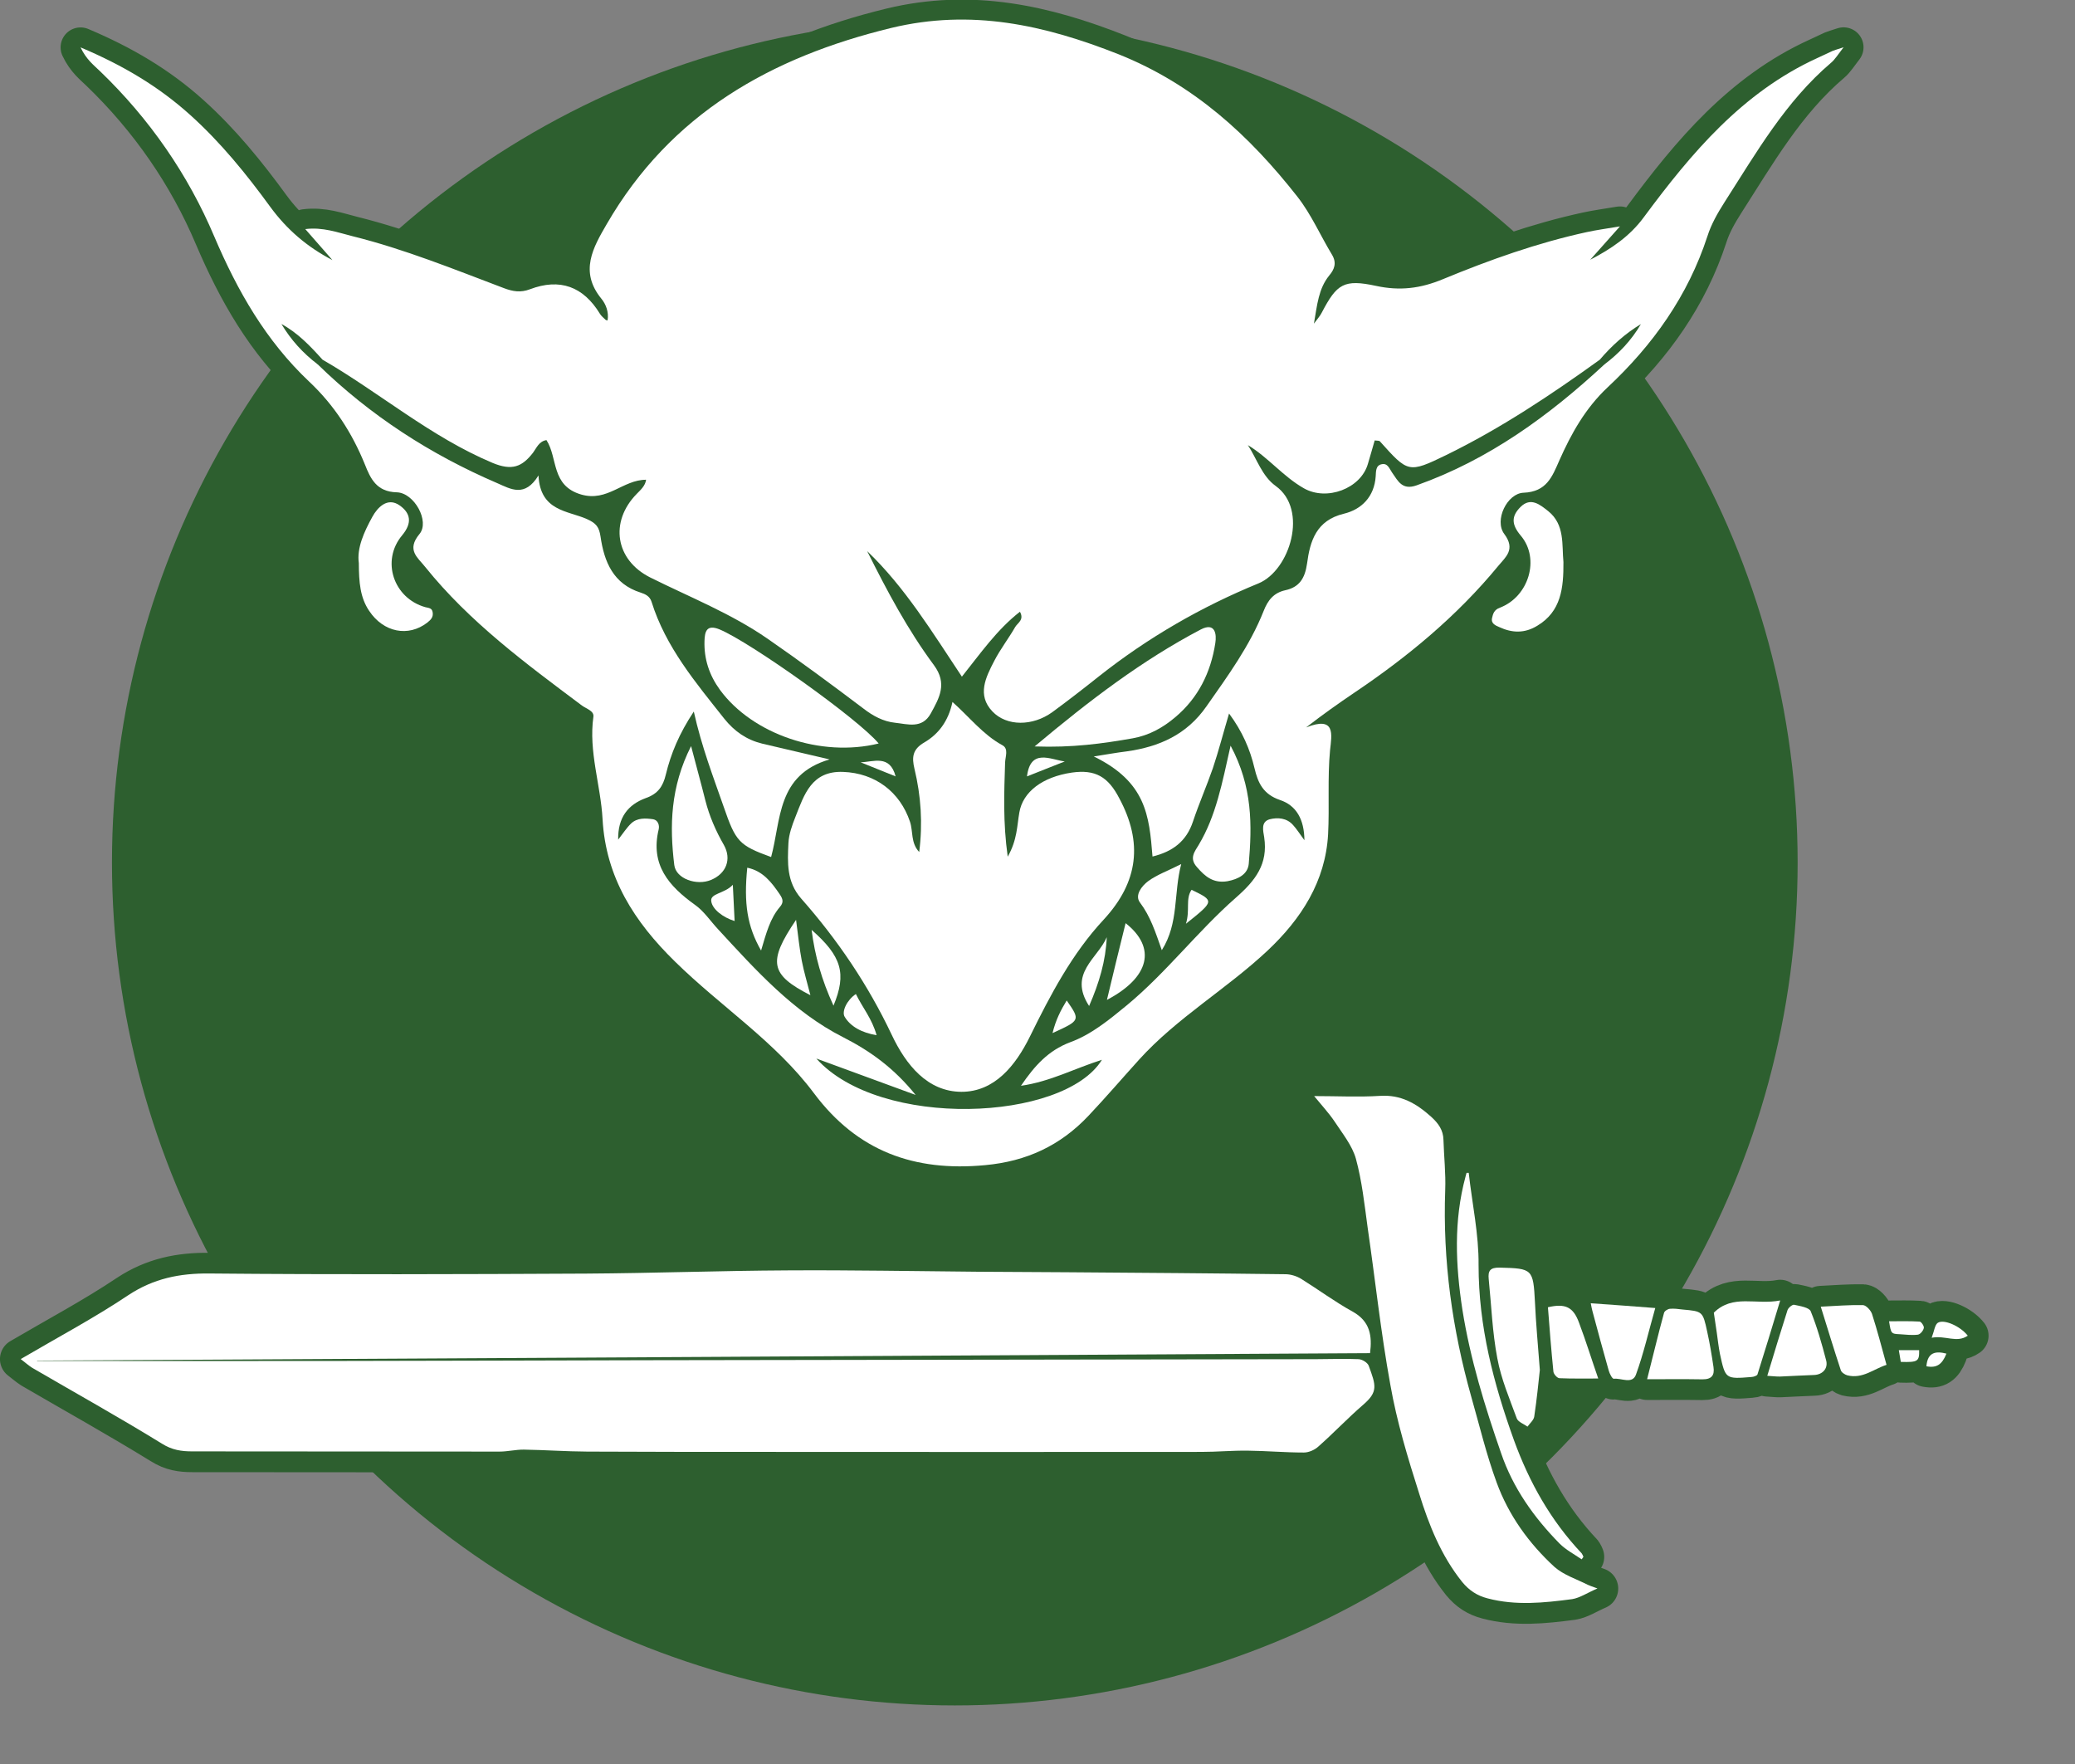 <?xml version="1.0" encoding="UTF-8" standalone="no"?>
<!DOCTYPE svg PUBLIC "-//W3C//DTD SVG 1.1//EN" "http://www.w3.org/Graphics/SVG/1.1/DTD/svg11.dtd">
<svg width="100%" height="100%" viewBox="0 0 20 17" version="1.1" xmlns="http://www.w3.org/2000/svg" xmlns:xlink="http://www.w3.org/1999/xlink" xml:space="preserve" xmlns:serif="http://www.serif.com/" style="fill-rule:evenodd;clip-rule:evenodd;stroke-linecap:round;stroke-linejoin:round;stroke-miterlimit:2;">
    <rect x="0" y="0" width="20" height="17" fill="#808080" stroke="none"/>
    <g transform="matrix(1,0,0,1,-3.223,-4.179)">
        <g transform="matrix(0.818,0,0,0.818,2.203,-0.068)">
            <g transform="matrix(1.222,0,0,1.222,-2.692,0.083)">
                <circle cx="12.43" cy="12.496" r="8.127" style="fill:rgb(45,95,47);"/>
            </g>
            <g transform="matrix(1.222,0,0,1.222,-2.692,0.083)">
                <path d="M3.581,17.302C4.558,17.302 5.533,17.304 6.508,17.302C7.501,17.301 8.492,17.297 9.484,17.295C11.628,17.291 13.77,17.289 15.913,17.285C16.05,17.285 16.187,17.279 16.324,17.285C16.36,17.287 16.41,17.319 16.421,17.348C16.491,17.539 16.514,17.599 16.366,17.726C16.218,17.854 16.084,17.996 15.937,18.126C15.902,18.159 15.844,18.185 15.796,18.185C15.616,18.185 15.435,18.169 15.255,18.167C15.106,18.165 14.957,18.179 14.809,18.179C13.426,18.18 12.046,18.18 10.66,18.179C10.068,18.179 9.477,18.179 8.886,18.176C8.681,18.175 8.478,18.16 8.275,18.157C8.197,18.156 8.119,18.176 8.041,18.176C7.054,18.176 6.065,18.175 5.077,18.174C4.973,18.174 4.882,18.161 4.784,18.099C4.373,17.846 3.951,17.611 3.535,17.369C3.5,17.347 3.469,17.319 3.423,17.284C3.783,17.073 4.135,16.886 4.462,16.667C4.705,16.507 4.957,16.456 5.242,16.459C6.453,16.47 7.665,16.466 8.877,16.46C9.523,16.456 10.172,16.432 10.818,16.429C11.428,16.425 12.043,16.437 12.654,16.442C12.939,16.444 13.229,16.445 13.517,16.447C14.22,16.452 14.919,16.457 15.622,16.466C15.672,16.467 15.729,16.485 15.772,16.512C15.937,16.615 16.095,16.732 16.265,16.826C16.436,16.92 16.455,17.062 16.434,17.227C12.145,17.251 7.863,17.276 3.581,17.299L3.581,17.302ZM18.627,19.496C18.529,19.538 18.458,19.587 18.383,19.599C18.111,19.635 17.839,19.663 17.569,19.592C17.466,19.566 17.389,19.514 17.323,19.434C17.12,19.181 17.002,18.885 16.908,18.582C16.798,18.236 16.692,17.887 16.63,17.533C16.538,17.029 16.484,16.517 16.41,16.01C16.38,15.79 16.356,15.567 16.298,15.354C16.262,15.225 16.168,15.11 16.092,14.994C16.036,14.911 15.966,14.836 15.895,14.749C16.117,14.749 16.324,14.76 16.531,14.747C16.732,14.734 16.88,14.82 17.023,14.948C17.093,15.012 17.14,15.076 17.142,15.172C17.147,15.334 17.165,15.495 17.159,15.654C17.134,16.334 17.227,16.998 17.411,17.651C17.49,17.927 17.556,18.206 17.655,18.475C17.77,18.79 17.966,19.062 18.212,19.288C18.301,19.367 18.426,19.406 18.534,19.461C18.555,19.471 18.575,19.477 18.627,19.496M17.386,15.489C17.419,15.785 17.484,16.082 17.481,16.379C17.481,16.968 17.625,17.519 17.822,18.066C17.971,18.475 18.177,18.841 18.475,19.157C18.482,19.166 18.487,19.179 18.492,19.191C18.487,19.199 18.481,19.207 18.475,19.215C18.402,19.165 18.323,19.124 18.261,19.062C18.014,18.81 17.813,18.528 17.698,18.191C17.541,17.739 17.4,17.281 17.325,16.808C17.259,16.38 17.24,15.951 17.355,15.526C17.358,15.513 17.362,15.502 17.365,15.489L17.386,15.489ZM18.071,17.39C18.058,17.508 18.042,17.673 18.017,17.839C18.012,17.873 17.975,17.904 17.952,17.936C17.918,17.911 17.863,17.892 17.849,17.858C17.779,17.667 17.697,17.475 17.661,17.277C17.613,17.027 17.604,16.769 17.578,16.514C17.57,16.435 17.59,16.401 17.684,16.403C18.001,16.411 18.007,16.416 18.024,16.737C18.033,16.938 18.052,17.14 18.071,17.39M19.749,16.837C19.933,16.655 20.157,16.765 20.389,16.719C20.312,16.975 20.242,17.204 20.17,17.432C20.165,17.445 20.133,17.456 20.111,17.457C19.861,17.477 19.861,17.477 19.808,17.234C19.795,17.167 19.787,17.099 19.778,17.032C19.769,16.968 19.759,16.904 19.749,16.837M19.106,17.478C19.164,17.253 19.212,17.045 19.269,16.839C19.273,16.821 19.304,16.801 19.325,16.799C19.366,16.795 19.408,16.801 19.447,16.806C19.639,16.823 19.642,16.823 19.685,17.018C19.709,17.13 19.729,17.245 19.746,17.36C19.758,17.439 19.729,17.48 19.639,17.479C19.465,17.476 19.287,17.478 19.106,17.478M18.562,16.746C18.771,16.761 18.962,16.774 19.184,16.792C19.12,17.016 19.072,17.231 18.997,17.436C18.961,17.529 18.855,17.465 18.784,17.474C18.769,17.475 18.743,17.424 18.735,17.394C18.681,17.204 18.629,17.012 18.578,16.821C18.573,16.802 18.569,16.783 18.562,16.746M21.414,17.339C21.292,17.377 21.184,17.477 21.036,17.44C21.012,17.433 20.979,17.412 20.973,17.39C20.907,17.191 20.846,16.989 20.78,16.778C20.924,16.771 21.056,16.76 21.187,16.763C21.217,16.764 21.262,16.813 21.274,16.848C21.325,17.006 21.367,17.168 21.414,17.339M20.265,17.445C20.333,17.22 20.395,17.015 20.46,16.812C20.467,16.789 20.507,16.757 20.523,16.76C20.58,16.772 20.669,16.786 20.684,16.823C20.745,16.974 20.79,17.133 20.831,17.29C20.856,17.373 20.799,17.434 20.716,17.437C20.61,17.441 20.499,17.447 20.389,17.452C20.353,17.453 20.319,17.448 20.265,17.445M18.635,17.471C18.497,17.471 18.379,17.473 18.261,17.468C18.239,17.467 18.206,17.429 18.203,17.406C18.182,17.199 18.166,16.992 18.15,16.784C18.318,16.745 18.395,16.781 18.451,16.936C18.516,17.108 18.57,17.284 18.635,17.471M21.438,16.919C21.539,16.919 21.636,16.916 21.734,16.922C21.748,16.923 21.778,16.966 21.773,16.984C21.768,17.009 21.74,17.044 21.716,17.048C21.661,17.055 21.601,17.048 21.545,17.044C21.457,17.04 21.457,17.039 21.438,16.919M21.85,17.078C21.875,17.012 21.88,16.954 21.909,16.934C21.968,16.896 22.126,16.966 22.198,17.058C22.092,17.132 21.985,17.053 21.85,17.078M21.533,17.198L21.729,17.198C21.731,17.306 21.717,17.316 21.552,17.311C21.547,17.279 21.54,17.244 21.533,17.198M21.799,17.353C21.81,17.215 21.891,17.205 21.992,17.231C21.951,17.335 21.898,17.372 21.799,17.353" style="fill:none;stroke:rgb(45,95,47);stroke-width:0.4px;"/>
            </g>
            <g transform="matrix(1.222,0,0,1.222,1.684,21.233)">
                <path d="M0,-0.006C0.977,-0.006 1.952,-0.004 2.927,-0.006C3.92,-0.007 4.911,-0.011 5.903,-0.013C8.047,-0.017 10.189,-0.019 12.332,-0.023C12.469,-0.023 12.606,-0.029 12.743,-0.023C12.779,-0.021 12.829,0.011 12.84,0.04C12.91,0.231 12.933,0.291 12.785,0.418C12.637,0.546 12.503,0.688 12.356,0.818C12.321,0.851 12.263,0.877 12.215,0.877C12.035,0.877 11.854,0.861 11.674,0.859C11.525,0.857 11.376,0.871 11.228,0.871C9.845,0.872 8.465,0.872 7.079,0.871C6.487,0.871 5.896,0.871 5.305,0.868C5.1,0.867 4.897,0.852 4.694,0.849C4.616,0.848 4.538,0.868 4.46,0.868C3.473,0.868 2.484,0.867 1.496,0.866C1.392,0.866 1.301,0.853 1.203,0.791C0.792,0.538 0.37,0.303 -0.046,0.061C-0.081,0.039 -0.112,0.011 -0.158,-0.024C0.202,-0.235 0.554,-0.422 0.881,-0.641C1.124,-0.801 1.376,-0.852 1.661,-0.849C2.872,-0.838 4.084,-0.842 5.296,-0.848C5.942,-0.852 6.591,-0.876 7.237,-0.879C7.847,-0.883 8.462,-0.871 9.073,-0.866C9.358,-0.864 9.648,-0.863 9.936,-0.861C10.639,-0.856 11.338,-0.851 12.041,-0.842C12.091,-0.841 12.148,-0.823 12.191,-0.796C12.356,-0.693 12.514,-0.576 12.684,-0.482C12.855,-0.388 12.874,-0.246 12.853,-0.081C8.564,-0.057 4.282,-0.032 0,-0.009L0,-0.006Z" style="fill:white;"/>
            </g>
            <g transform="matrix(1.222,0,0,1.222,20.07,18.291)">
                <path d="M0,4.595C-0.098,4.637 -0.169,4.686 -0.244,4.698C-0.516,4.734 -0.788,4.762 -1.058,4.691C-1.161,4.665 -1.238,4.613 -1.304,4.533C-1.507,4.28 -1.625,3.984 -1.719,3.681C-1.829,3.335 -1.935,2.986 -1.997,2.632C-2.089,2.128 -2.143,1.616 -2.217,1.109C-2.247,0.889 -2.271,0.666 -2.329,0.453C-2.365,0.324 -2.459,0.209 -2.535,0.093C-2.591,0.01 -2.661,-0.065 -2.732,-0.152C-2.51,-0.152 -2.303,-0.141 -2.096,-0.154C-1.895,-0.167 -1.747,-0.081 -1.604,0.047C-1.534,0.111 -1.487,0.175 -1.485,0.271C-1.48,0.433 -1.462,0.594 -1.468,0.753C-1.493,1.433 -1.4,2.097 -1.216,2.75C-1.137,3.026 -1.071,3.305 -0.972,3.574C-0.857,3.889 -0.661,4.161 -0.415,4.387C-0.326,4.466 -0.201,4.505 -0.093,4.56C-0.072,4.57 -0.052,4.576 0,4.595" style="fill:white;"/>
            </g>
            <g transform="matrix(1.222,0,0,1.222,18.553,23.563)">
                <path d="M0,-3.726C0.033,-3.43 0.098,-3.133 0.095,-2.836C0.095,-2.247 0.239,-1.696 0.436,-1.149C0.585,-0.74 0.791,-0.374 1.089,-0.058C1.096,-0.049 1.101,-0.036 1.106,-0.024C1.101,-0.016 1.095,-0.008 1.089,0C1.016,-0.05 0.937,-0.091 0.875,-0.153C0.628,-0.405 0.427,-0.687 0.312,-1.024C0.155,-1.476 0.014,-1.934 -0.061,-2.407C-0.127,-2.835 -0.146,-3.264 -0.031,-3.689C-0.028,-3.702 -0.024,-3.713 -0.021,-3.726L0,-3.726Z" style="fill:white;"/>
            </g>
            <g transform="matrix(1.222,0,0,1.222,19.391,20.791)">
                <path d="M0,0.443C-0.013,0.561 -0.029,0.726 -0.054,0.892C-0.059,0.926 -0.096,0.957 -0.119,0.989C-0.153,0.964 -0.208,0.945 -0.222,0.911C-0.292,0.72 -0.374,0.528 -0.41,0.33C-0.458,0.08 -0.467,-0.178 -0.493,-0.433C-0.501,-0.512 -0.481,-0.546 -0.387,-0.544C-0.07,-0.536 -0.064,-0.531 -0.047,-0.21C-0.038,-0.009 -0.019,0.193 0,0.443" style="fill:white;"/>
            </g>
            <g transform="matrix(1.222,0,0,1.222,21.441,21.217)">
                <path d="M0,-0.458C0.184,-0.64 0.408,-0.53 0.64,-0.576C0.563,-0.32 0.493,-0.091 0.421,0.137C0.416,0.15 0.384,0.161 0.362,0.162C0.112,0.182 0.112,0.182 0.059,-0.061C0.046,-0.128 0.038,-0.196 0.029,-0.263C0.02,-0.327 0.01,-0.391 0,-0.458" style="fill:white;"/>
            </g>
            <g transform="matrix(1.222,0,0,1.222,20.655,20.609)">
                <path d="M0,0.681C0.058,0.456 0.106,0.248 0.163,0.042C0.167,0.024 0.198,0.004 0.219,0.002C0.26,-0.002 0.302,0.004 0.342,0.009C0.534,0.026 0.537,0.026 0.579,0.221C0.604,0.333 0.623,0.448 0.64,0.563C0.652,0.642 0.623,0.683 0.533,0.682C0.359,0.679 0.182,0.681 0,0.681" style="fill:white;"/>
            </g>
            <g transform="matrix(1.222,0,0,1.222,19.991,21.503)">
                <path d="M0,-0.783C0.209,-0.768 0.4,-0.755 0.622,-0.737C0.558,-0.513 0.51,-0.298 0.435,-0.093C0.399,0 0.293,-0.064 0.222,-0.055C0.207,-0.054 0.181,-0.105 0.173,-0.135C0.119,-0.325 0.067,-0.517 0.016,-0.708C0.011,-0.727 0.007,-0.746 0,-0.783" style="fill:white;"/>
            </g>
            <g transform="matrix(1.222,0,0,1.222,23.476,20.733)">
                <path d="M0,0.441C-0.122,0.479 -0.23,0.579 -0.378,0.542C-0.402,0.535 -0.435,0.514 -0.441,0.492C-0.507,0.293 -0.568,0.091 -0.634,-0.12C-0.49,-0.127 -0.358,-0.138 -0.227,-0.135C-0.197,-0.134 -0.152,-0.085 -0.14,-0.05C-0.089,0.108 -0.047,0.27 0,0.441" style="fill:white;"/>
            </g>
            <g transform="matrix(1.222,0,0,1.222,22.071,20.57)">
                <path d="M0,0.68C0.068,0.455 0.13,0.25 0.195,0.047C0.202,0.024 0.242,-0.008 0.258,-0.005C0.315,0.007 0.404,0.021 0.419,0.058C0.48,0.209 0.525,0.368 0.566,0.525C0.591,0.608 0.534,0.669 0.451,0.672C0.345,0.676 0.234,0.682 0.124,0.687C0.088,0.688 0.054,0.683 0,0.68" style="fill:white;"/>
            </g>
            <g transform="matrix(1.222,0,0,1.222,20.079,20.548)">
                <path d="M0,0.724C-0.138,0.724 -0.256,0.726 -0.374,0.721C-0.396,0.72 -0.429,0.682 -0.432,0.659C-0.453,0.452 -0.469,0.245 -0.485,0.037C-0.317,-0.002 -0.24,0.034 -0.184,0.189C-0.119,0.361 -0.065,0.537 0,0.724" style="fill:white;"/>
            </g>
            <g transform="matrix(1.222,0,0,1.222,23.506,20.921)">
                <path d="M0,-0.133C0.101,-0.133 0.198,-0.136 0.295,-0.13C0.31,-0.129 0.34,-0.086 0.335,-0.068C0.33,-0.043 0.302,-0.008 0.278,-0.004C0.223,0.003 0.163,-0.004 0.106,-0.008C0.019,-0.012 0.019,-0.013 0,-0.133" style="fill:white;"/>
            </g>
            <g transform="matrix(1.222,0,0,1.222,24.008,20.796)">
                <path d="M0,0.128C0.025,0.062 0.03,0.004 0.059,-0.016C0.118,-0.054 0.276,0.016 0.348,0.108C0.242,0.182 0.135,0.103 0,0.128" style="fill:white;"/>
            </g>
            <g transform="matrix(1.222,0,0,1.222,23.621,21.243)">
                <path d="M0,-0.118L0.196,-0.118C0.198,-0.01 0.184,0 0.019,-0.005C0.014,-0.037 0.007,-0.072 0,-0.118" style="fill:white;"/>
            </g>
            <g transform="matrix(1.222,0,0,1.222,23.946,21.131)">
                <path d="M0,0.129C0.011,-0.009 0.092,-0.019 0.193,0.007C0.152,0.111 0.099,0.148 0,0.129" style="fill:white;"/>
            </g>
            <g transform="matrix(1,0,0,1,22.97,18.543)">
                <path d="M0,-12.794C-0.072,-12.701 -0.103,-12.649 -0.146,-12.613C-0.684,-12.156 -1.03,-11.55 -1.404,-10.967C-1.483,-10.843 -1.56,-10.709 -1.604,-10.569C-1.834,-9.865 -2.247,-9.286 -2.781,-8.787C-3.042,-8.542 -3.209,-8.243 -3.35,-7.925C-3.434,-7.734 -3.499,-7.557 -3.771,-7.546C-3.965,-7.539 -4.119,-7.22 -3.998,-7.06C-3.861,-6.877 -3.984,-6.787 -4.068,-6.685C-4.555,-6.093 -5.138,-5.611 -5.771,-5.186C-5.953,-5.063 -6.135,-4.934 -6.333,-4.781C-5.982,-4.919 -6.031,-4.697 -6.051,-4.512C-6.082,-4.183 -6.057,-3.851 -6.074,-3.522C-6.105,-2.967 -6.39,-2.525 -6.789,-2.15C-7.271,-1.698 -7.854,-1.361 -8.302,-0.866C-8.501,-0.646 -8.695,-0.42 -8.899,-0.204C-9.229,0.145 -9.626,0.331 -10.115,0.376C-10.951,0.455 -11.621,0.212 -12.132,-0.471C-12.586,-1.079 -13.231,-1.493 -13.768,-2.021C-14.247,-2.489 -14.585,-3.012 -14.623,-3.7C-14.645,-4.103 -14.789,-4.497 -14.731,-4.907C-14.721,-4.975 -14.814,-5.001 -14.865,-5.038C-15.526,-5.533 -16.192,-6.023 -16.713,-6.672C-16.799,-6.781 -16.938,-6.87 -16.78,-7.06C-16.657,-7.208 -16.841,-7.545 -17.048,-7.551C-17.287,-7.557 -17.358,-7.714 -17.423,-7.878C-17.575,-8.252 -17.786,-8.579 -18.082,-8.857C-18.589,-9.336 -18.923,-9.919 -19.198,-10.564C-19.507,-11.295 -19.962,-11.952 -20.542,-12.51C-20.618,-12.584 -20.705,-12.648 -20.774,-12.793C-20.277,-12.583 -19.856,-12.334 -19.481,-11.996C-19.121,-11.672 -18.819,-11.299 -18.537,-10.912C-18.342,-10.646 -18.103,-10.441 -17.806,-10.287C-17.906,-10.402 -18.008,-10.516 -18.126,-10.652C-17.919,-10.678 -17.744,-10.612 -17.568,-10.568C-16.957,-10.416 -16.374,-10.179 -15.787,-9.957C-15.682,-9.917 -15.589,-9.901 -15.479,-9.943C-15.126,-10.077 -14.85,-9.976 -14.654,-9.654C-14.638,-9.627 -14.61,-9.606 -14.587,-9.583C-14.583,-9.579 -14.574,-9.579 -14.564,-9.576C-14.547,-9.674 -14.584,-9.768 -14.637,-9.832C-14.899,-10.152 -14.734,-10.436 -14.572,-10.714C-13.82,-12.011 -12.64,-12.677 -11.221,-13.022C-10.279,-13.249 -9.418,-13.058 -8.541,-12.711C-7.659,-12.358 -7.005,-11.759 -6.435,-11.033C-6.271,-10.823 -6.166,-10.578 -6.029,-10.352C-5.969,-10.253 -6,-10.177 -6.061,-10.105C-6.187,-9.949 -6.202,-9.763 -6.241,-9.538C-6.192,-9.603 -6.166,-9.633 -6.148,-9.669C-5.971,-10.008 -5.887,-10.064 -5.509,-9.983C-5.229,-9.922 -4.985,-9.952 -4.721,-10.062C-4.169,-10.29 -3.608,-10.49 -3.024,-10.617C-2.915,-10.641 -2.802,-10.656 -2.635,-10.684C-2.781,-10.521 -2.882,-10.406 -2.985,-10.291C-2.742,-10.417 -2.521,-10.564 -2.353,-10.793C-1.793,-11.549 -1.193,-12.263 -0.31,-12.667C-0.249,-12.694 -0.19,-12.724 -0.13,-12.751C-0.108,-12.76 -0.086,-12.766 0,-12.794" style="fill:none;fill-rule:nonzero;stroke:rgb(45,95,47);stroke-width:0.47px;"/>
            </g>
            <g transform="matrix(1,0,0,1,22.97,18.543)">
                <path d="M0,-12.794C-0.072,-12.701 -0.103,-12.649 -0.146,-12.613C-0.684,-12.156 -1.03,-11.55 -1.404,-10.967C-1.483,-10.843 -1.56,-10.709 -1.604,-10.569C-1.834,-9.865 -2.247,-9.286 -2.781,-8.787C-3.042,-8.542 -3.209,-8.243 -3.35,-7.925C-3.434,-7.734 -3.499,-7.557 -3.771,-7.546C-3.965,-7.539 -4.119,-7.22 -3.998,-7.06C-3.861,-6.877 -3.984,-6.787 -4.068,-6.685C-4.555,-6.093 -5.138,-5.611 -5.771,-5.186C-5.953,-5.063 -6.135,-4.934 -6.333,-4.781C-5.982,-4.919 -6.031,-4.697 -6.051,-4.512C-6.082,-4.183 -6.057,-3.851 -6.074,-3.522C-6.105,-2.967 -6.39,-2.525 -6.789,-2.15C-7.271,-1.698 -7.854,-1.361 -8.302,-0.866C-8.501,-0.646 -8.695,-0.42 -8.899,-0.204C-9.229,0.145 -9.626,0.331 -10.115,0.376C-10.951,0.455 -11.621,0.212 -12.132,-0.471C-12.586,-1.079 -13.231,-1.493 -13.768,-2.021C-14.247,-2.489 -14.585,-3.012 -14.623,-3.7C-14.645,-4.103 -14.789,-4.497 -14.731,-4.907C-14.721,-4.975 -14.814,-5.001 -14.865,-5.038C-15.526,-5.533 -16.192,-6.023 -16.713,-6.672C-16.799,-6.781 -16.938,-6.87 -16.78,-7.06C-16.657,-7.208 -16.841,-7.545 -17.048,-7.551C-17.287,-7.557 -17.358,-7.714 -17.423,-7.878C-17.575,-8.252 -17.786,-8.579 -18.082,-8.857C-18.589,-9.336 -18.923,-9.919 -19.198,-10.564C-19.507,-11.295 -19.962,-11.952 -20.542,-12.51C-20.618,-12.584 -20.705,-12.648 -20.774,-12.793C-20.277,-12.583 -19.856,-12.334 -19.481,-11.996C-19.121,-11.672 -18.819,-11.299 -18.537,-10.912C-18.342,-10.646 -18.103,-10.441 -17.806,-10.287C-17.906,-10.402 -18.008,-10.516 -18.126,-10.652C-17.919,-10.678 -17.744,-10.612 -17.568,-10.568C-16.957,-10.416 -16.374,-10.179 -15.787,-9.957C-15.682,-9.917 -15.589,-9.901 -15.479,-9.943C-15.126,-10.077 -14.85,-9.976 -14.654,-9.654C-14.638,-9.627 -14.61,-9.606 -14.587,-9.583C-14.583,-9.579 -14.574,-9.579 -14.564,-9.576C-14.547,-9.674 -14.584,-9.768 -14.637,-9.832C-14.899,-10.152 -14.734,-10.436 -14.572,-10.714C-13.82,-12.011 -12.64,-12.677 -11.221,-13.022C-10.279,-13.249 -9.418,-13.058 -8.541,-12.711C-7.659,-12.358 -7.005,-11.759 -6.435,-11.033C-6.271,-10.823 -6.166,-10.578 -6.029,-10.352C-5.969,-10.253 -6,-10.177 -6.061,-10.105C-6.187,-9.949 -6.202,-9.763 -6.241,-9.538C-6.192,-9.603 -6.166,-9.633 -6.148,-9.669C-5.971,-10.008 -5.887,-10.064 -5.509,-9.983C-5.229,-9.922 -4.985,-9.952 -4.721,-10.062C-4.169,-10.29 -3.608,-10.49 -3.024,-10.617C-2.915,-10.641 -2.802,-10.656 -2.635,-10.684C-2.781,-10.521 -2.882,-10.406 -2.985,-10.291C-2.742,-10.417 -2.521,-10.564 -2.353,-10.793C-1.793,-11.549 -1.193,-12.263 -0.31,-12.667C-0.249,-12.694 -0.19,-12.724 -0.13,-12.751C-0.108,-12.76 -0.086,-12.766 0,-12.794" style="fill:white;fill-rule:nonzero;"/>
            </g>
            <g transform="matrix(1,0,0,1,19.669,11.884)">
                <path d="M0,-0.07C0.002,0.236 -0.027,0.512 -0.308,0.68C-0.458,0.772 -0.605,0.766 -0.756,0.696C-0.801,0.677 -0.854,0.653 -0.842,0.593C-0.83,0.542 -0.82,0.493 -0.748,0.467C-0.409,0.338 -0.272,-0.11 -0.503,-0.382C-0.615,-0.515 -0.613,-0.611 -0.507,-0.718C-0.384,-0.842 -0.271,-0.742 -0.179,-0.67C0.02,-0.51 -0.02,-0.271 0,-0.07" style="fill:white;fill-rule:nonzero;"/>
            </g>
            <g transform="matrix(1,0,0,1,5.475,11.919)">
                <path d="M0,-0.094C-0.025,-0.27 0.062,-0.462 0.161,-0.641C0.219,-0.746 0.337,-0.875 0.482,-0.772C0.604,-0.685 0.637,-0.572 0.51,-0.42C0.259,-0.12 0.41,0.321 0.783,0.426C0.826,0.437 0.862,0.435 0.87,0.487C0.879,0.542 0.851,0.573 0.807,0.608C0.583,0.781 0.291,0.724 0.122,0.47C0.015,0.312 0.001,0.132 0,-0.094" style="fill:white;fill-rule:nonzero;"/>
            </g>
            <g transform="matrix(1,0,0,1,20.152,18.429)">
                <path d="M0,-8.944C-0.652,-8.339 -1.361,-7.822 -2.213,-7.519C-2.382,-7.459 -2.431,-7.568 -2.501,-7.668C-2.534,-7.714 -2.552,-7.783 -2.624,-7.768C-2.697,-7.754 -2.691,-7.681 -2.695,-7.626C-2.711,-7.384 -2.863,-7.235 -3.069,-7.185C-3.396,-7.107 -3.469,-6.862 -3.504,-6.597C-3.529,-6.424 -3.594,-6.319 -3.761,-6.283C-3.897,-6.253 -3.966,-6.165 -4.015,-6.04C-4.178,-5.629 -4.437,-5.275 -4.688,-4.917C-4.922,-4.58 -5.247,-4.439 -5.627,-4.385C-5.749,-4.37 -5.87,-4.348 -6.017,-4.325C-5.402,-4.025 -5.364,-3.632 -5.325,-3.146C-5.091,-3.203 -4.926,-3.322 -4.848,-3.559C-4.777,-3.771 -4.687,-3.976 -4.614,-4.186C-4.546,-4.389 -4.493,-4.595 -4.423,-4.831C-4.266,-4.619 -4.176,-4.41 -4.123,-4.186C-4.082,-4.011 -4.019,-3.879 -3.823,-3.812C-3.629,-3.748 -3.537,-3.581 -3.535,-3.338C-3.592,-3.415 -3.625,-3.469 -3.668,-3.516C-3.743,-3.602 -3.851,-3.608 -3.944,-3.585C-4.051,-3.555 -4.021,-3.45 -4.009,-3.373C-3.962,-3.057 -4.111,-2.864 -4.344,-2.66C-4.797,-2.262 -5.165,-1.775 -5.633,-1.389C-5.839,-1.22 -6.048,-1.048 -6.295,-0.958C-6.554,-0.86 -6.714,-0.681 -6.875,-0.445C-6.53,-0.494 -6.242,-0.65 -5.921,-0.751C-6.369,-0.022 -8.538,0.069 -9.286,-0.766C-8.866,-0.611 -8.508,-0.48 -8.116,-0.337C-8.369,-0.65 -8.643,-0.85 -8.968,-1.016C-9.558,-1.314 -10,-1.808 -10.443,-2.288C-10.533,-2.384 -10.61,-2.502 -10.715,-2.576C-11.025,-2.798 -11.244,-3.049 -11.144,-3.465C-11.132,-3.514 -11.152,-3.575 -11.208,-3.585C-11.298,-3.598 -11.395,-3.604 -11.468,-3.536C-11.521,-3.485 -11.56,-3.423 -11.621,-3.345C-11.626,-3.604 -11.506,-3.757 -11.297,-3.834C-11.153,-3.884 -11.093,-3.972 -11.06,-4.11C-11,-4.358 -10.904,-4.591 -10.73,-4.854C-10.636,-4.433 -10.5,-4.083 -10.376,-3.727C-10.236,-3.322 -10.197,-3.277 -9.819,-3.14C-9.7,-3.575 -9.754,-4.108 -9.13,-4.29C-9.435,-4.362 -9.68,-4.418 -9.924,-4.476C-10.108,-4.521 -10.252,-4.621 -10.371,-4.77C-10.709,-5.197 -11.062,-5.615 -11.228,-6.148C-11.249,-6.213 -11.3,-6.237 -11.355,-6.255C-11.679,-6.357 -11.786,-6.618 -11.829,-6.916C-11.846,-7.027 -11.878,-7.072 -11.99,-7.122C-12.215,-7.222 -12.54,-7.213 -12.56,-7.636C-12.721,-7.373 -12.886,-7.475 -13.044,-7.544C-13.834,-7.883 -14.545,-8.343 -15.161,-8.944C-15.172,-8.991 -15.155,-9.013 -15.105,-9C-14.429,-8.609 -13.831,-8.09 -13.1,-7.783C-12.872,-7.689 -12.754,-7.736 -12.624,-7.904C-12.583,-7.959 -12.555,-8.038 -12.466,-8.052C-12.33,-7.841 -12.414,-7.515 -12.057,-7.411C-11.746,-7.321 -11.567,-7.585 -11.292,-7.585C-11.302,-7.513 -11.356,-7.466 -11.403,-7.418C-11.724,-7.09 -11.656,-6.64 -11.242,-6.433C-10.776,-6.201 -10.289,-6.009 -9.859,-5.711C-9.479,-5.448 -9.105,-5.172 -8.736,-4.893C-8.621,-4.803 -8.496,-4.736 -8.358,-4.722C-8.212,-4.707 -8.04,-4.646 -7.938,-4.831C-7.836,-5.016 -7.74,-5.183 -7.9,-5.4C-8.21,-5.818 -8.454,-6.277 -8.687,-6.744C-8.24,-6.316 -7.92,-5.789 -7.571,-5.265C-7.352,-5.539 -7.159,-5.818 -6.887,-6.03C-6.834,-5.934 -6.914,-5.899 -6.943,-5.85C-7.021,-5.714 -7.119,-5.588 -7.19,-5.45C-7.29,-5.257 -7.395,-5.049 -7.212,-4.856C-7.043,-4.677 -6.736,-4.681 -6.507,-4.846C-6.32,-4.983 -6.137,-5.125 -5.956,-5.269C-5.381,-5.724 -4.752,-6.087 -4.076,-6.364C-3.704,-6.518 -3.486,-7.235 -3.874,-7.512C-4.035,-7.628 -4.094,-7.829 -4.201,-7.993C-3.96,-7.847 -3.786,-7.623 -3.541,-7.484C-3.272,-7.331 -2.871,-7.48 -2.787,-7.772C-2.76,-7.865 -2.732,-7.958 -2.707,-8.048C-2.677,-8.044 -2.657,-8.047 -2.647,-8.039C-2.314,-7.668 -2.311,-7.659 -1.864,-7.876C-1.224,-8.189 -0.632,-8.583 -0.055,-8.999C-0.004,-9.012 0.012,-8.991 0,-8.944" style="fill:rgb(45,95,47);fill-rule:nonzero;"/>
            </g>
            <g transform="matrix(1,0,0,1,5.047,9.065)">
                <path d="M0,0.364C-0.019,0.383 -0.036,0.401 -0.056,0.42C-0.229,0.289 -0.372,0.132 -0.484,-0.056C-0.291,0.049 -0.144,0.204 0,0.364" style="fill:rgb(45,95,47);fill-rule:nonzero;"/>
            </g>
            <g transform="matrix(1,0,0,1,20.152,9.01)">
                <path d="M0,0.475C-0.018,0.457 -0.035,0.439 -0.055,0.42C0.085,0.256 0.243,0.113 0.43,0C0.319,0.19 0.173,0.345 0,0.475" style="fill:rgb(45,95,47);fill-rule:nonzero;"/>
            </g>
            <g transform="matrix(1,0,0,1,13.121,16.233)">
                <path d="M0,-0.948C0.113,-1.147 0.109,-1.312 0.137,-1.469C0.178,-1.712 0.409,-1.888 0.756,-1.939C1.032,-1.978 1.183,-1.89 1.314,-1.637C1.594,-1.116 1.541,-0.652 1.132,-0.208C0.758,0.193 0.503,0.68 0.262,1.17C0.092,1.515 -0.157,1.823 -0.546,1.822C-0.946,1.82 -1.199,1.505 -1.367,1.15C-1.645,0.563 -2.005,0.03 -2.433,-0.454C-2.607,-0.652 -2.595,-0.878 -2.584,-1.108C-2.579,-1.211 -2.541,-1.318 -2.501,-1.418C-2.398,-1.68 -2.311,-1.961 -1.94,-1.947C-1.562,-1.933 -1.27,-1.712 -1.152,-1.361C-1.113,-1.246 -1.145,-1.112 -1.043,-1.003C-1,-1.342 -1.022,-1.665 -1.099,-1.984C-1.131,-2.119 -1.123,-2.213 -0.983,-2.294C-0.817,-2.391 -0.699,-2.544 -0.651,-2.771C-0.448,-2.59 -0.29,-2.385 -0.064,-2.262C0.014,-2.221 -0.029,-2.127 -0.031,-2.056C-0.042,-1.706 -0.057,-1.355 0,-0.948" style="fill:white;fill-rule:nonzero;"/>
            </g>
            <g transform="matrix(0.507,-0.862,-0.862,-0.507,11.627,12.758)">
                <path d="M-1.042,-0.582C-1.53,-0.082 -1.702,0.752 -1.446,1.349C-1.36,1.547 -1.228,1.697 -1.042,1.799C-0.947,1.851 -0.858,1.881 -0.834,1.716C-0.78,1.326 -0.915,-0.233 -1.042,-0.582" style="fill:white;fill-rule:nonzero;"/>
            </g>
            <g transform="matrix(1,0,0,1,13.438,12.535)">
                <path d="M0,1.451C0.653,0.903 1.269,0.435 1.958,0.073C2.129,-0.016 2.146,0.131 2.129,0.234C2.076,0.578 1.929,0.878 1.658,1.106C1.514,1.228 1.352,1.32 1.157,1.355C0.799,1.418 0.444,1.467 0,1.451" style="fill:white;fill-rule:nonzero;"/>
            </g>
            <g transform="matrix(1,0,0,1,15.747,15.601)">
                <path d="M0,-1.624C0.261,-1.138 0.253,-0.684 0.214,-0.231C0.202,-0.109 0.091,-0.051 -0.037,-0.027C-0.201,0 -0.299,-0.08 -0.396,-0.193C-0.491,-0.298 -0.423,-0.376 -0.374,-0.458C-0.172,-0.797 -0.1,-1.179 0,-1.624" style="fill:white;fill-rule:nonzero;"/>
            </g>
            <g transform="matrix(1,0,0,1,9.39,15.629)">
                <path d="M0,-1.647C0.066,-1.394 0.12,-1.2 0.169,-1.004C0.216,-0.82 0.292,-0.646 0.387,-0.481C0.48,-0.315 0.415,-0.144 0.234,-0.07C0.068,0 -0.178,-0.082 -0.198,-0.246C-0.254,-0.705 -0.245,-1.163 0,-1.647" style="fill:white;fill-rule:nonzero;"/>
            </g>
            <g transform="matrix(0.981,-0.196,-0.196,-0.981,15.035,16.368)">
                <path d="M-0.1,0.001C-0.132,0.227 -0.154,0.419 -0.242,0.601C-0.29,0.699 -0.183,0.789 -0.1,0.829C0.022,0.886 0.162,0.905 0.323,0.951C0.164,0.627 0.163,0.279 -0.1,0.001" style="fill:white;fill-rule:nonzero;"/>
            </g>
            <g transform="matrix(0.949,0.315,0.315,-0.949,10.063,16.356)">
                <path d="M0.155,0.015C-0.091,0.235 -0.214,0.477 -0.307,0.89C-0.12,0.912 0.019,0.817 0.155,0.713C0.212,0.67 0.23,0.634 0.203,0.571C0.137,0.406 0.148,0.234 0.155,0.015" style="fill:white;fill-rule:nonzero;"/>
            </g>
            <g transform="matrix(1,0,0,1,14.29,16.068)">
                <path d="M0,0.904C0.072,0.6 0.146,0.299 0.22,0C0.586,0.289 0.504,0.639 0,0.904" style="fill:white;fill-rule:nonzero;"/>
            </g>
            <g transform="matrix(1,0,0,1,10.627,16.917)">
                <path d="M0,-0.888C0.025,-0.698 0.04,-0.551 0.067,-0.408C0.093,-0.273 0.134,-0.139 0.169,0C-0.305,-0.243 -0.337,-0.39 0,-0.888" style="fill:white;fill-rule:nonzero;"/>
            </g>
            <g transform="matrix(1,0,0,1,11.068,16.147)">
                <path d="M0,0.893C-0.141,0.586 -0.219,0.306 -0.258,0C0.095,0.31 0.158,0.513 0,0.893" style="fill:white;fill-rule:nonzero;"/>
            </g>
            <g transform="matrix(1,0,0,1,14.08,16.233)">
                <path d="M0,0.811C-0.25,0.427 0.104,0.249 0.208,0C0.196,0.277 0.12,0.536 0,0.811" style="fill:white;fill-rule:nonzero;"/>
            </g>
            <g transform="matrix(1,0,0,1,11.332,17.388)">
                <path d="M0,-0.485C0.077,-0.326 0.189,-0.197 0.244,0C0.068,-0.029 -0.065,-0.103 -0.133,-0.218C-0.169,-0.279 -0.106,-0.415 0,-0.485" style="fill:white;fill-rule:nonzero;"/>
            </g>
            <g transform="matrix(1,0,0,1,9.882,16.043)">
                <path d="M0,-0.427C0.008,-0.26 0.015,-0.141 0.021,0C-0.119,-0.043 -0.24,-0.139 -0.254,-0.231C-0.272,-0.328 -0.097,-0.321 0,-0.427" style="fill:white;fill-rule:nonzero;"/>
            </g>
            <g transform="matrix(1,0,0,1,15.221,15.675)">
                <path d="M0,0.4C0.051,0.235 -0.008,0.11 0.066,0C0.337,0.131 0.337,0.131 0,0.4" style="fill:white;fill-rule:nonzero;"/>
            </g>
            <g transform="matrix(1,0,0,1,13.793,14.182)">
                <path d="M0,-0.019C-0.142,0.038 -0.284,0.092 -0.445,0.157C-0.404,-0.176 -0.169,-0.042 0,-0.019" style="fill:white;fill-rule:nonzero;"/>
            </g>
            <g transform="matrix(1,0,0,1,13.649,16.979)">
                <path d="M0,0.384C0.039,0.226 0.098,0.113 0.167,0C0.329,0.234 0.329,0.234 0,0.384" style="fill:white;fill-rule:nonzero;"/>
            </g>
            <g transform="matrix(1,0,0,1,11.388,14.243)">
                <path d="M0,-0.07C0.149,-0.074 0.344,-0.166 0.412,0.096C0.258,0.034 0.128,-0.019 0,-0.07" style="fill:white;fill-rule:nonzero;"/>
            </g>
        </g>
    </g>
</svg>
